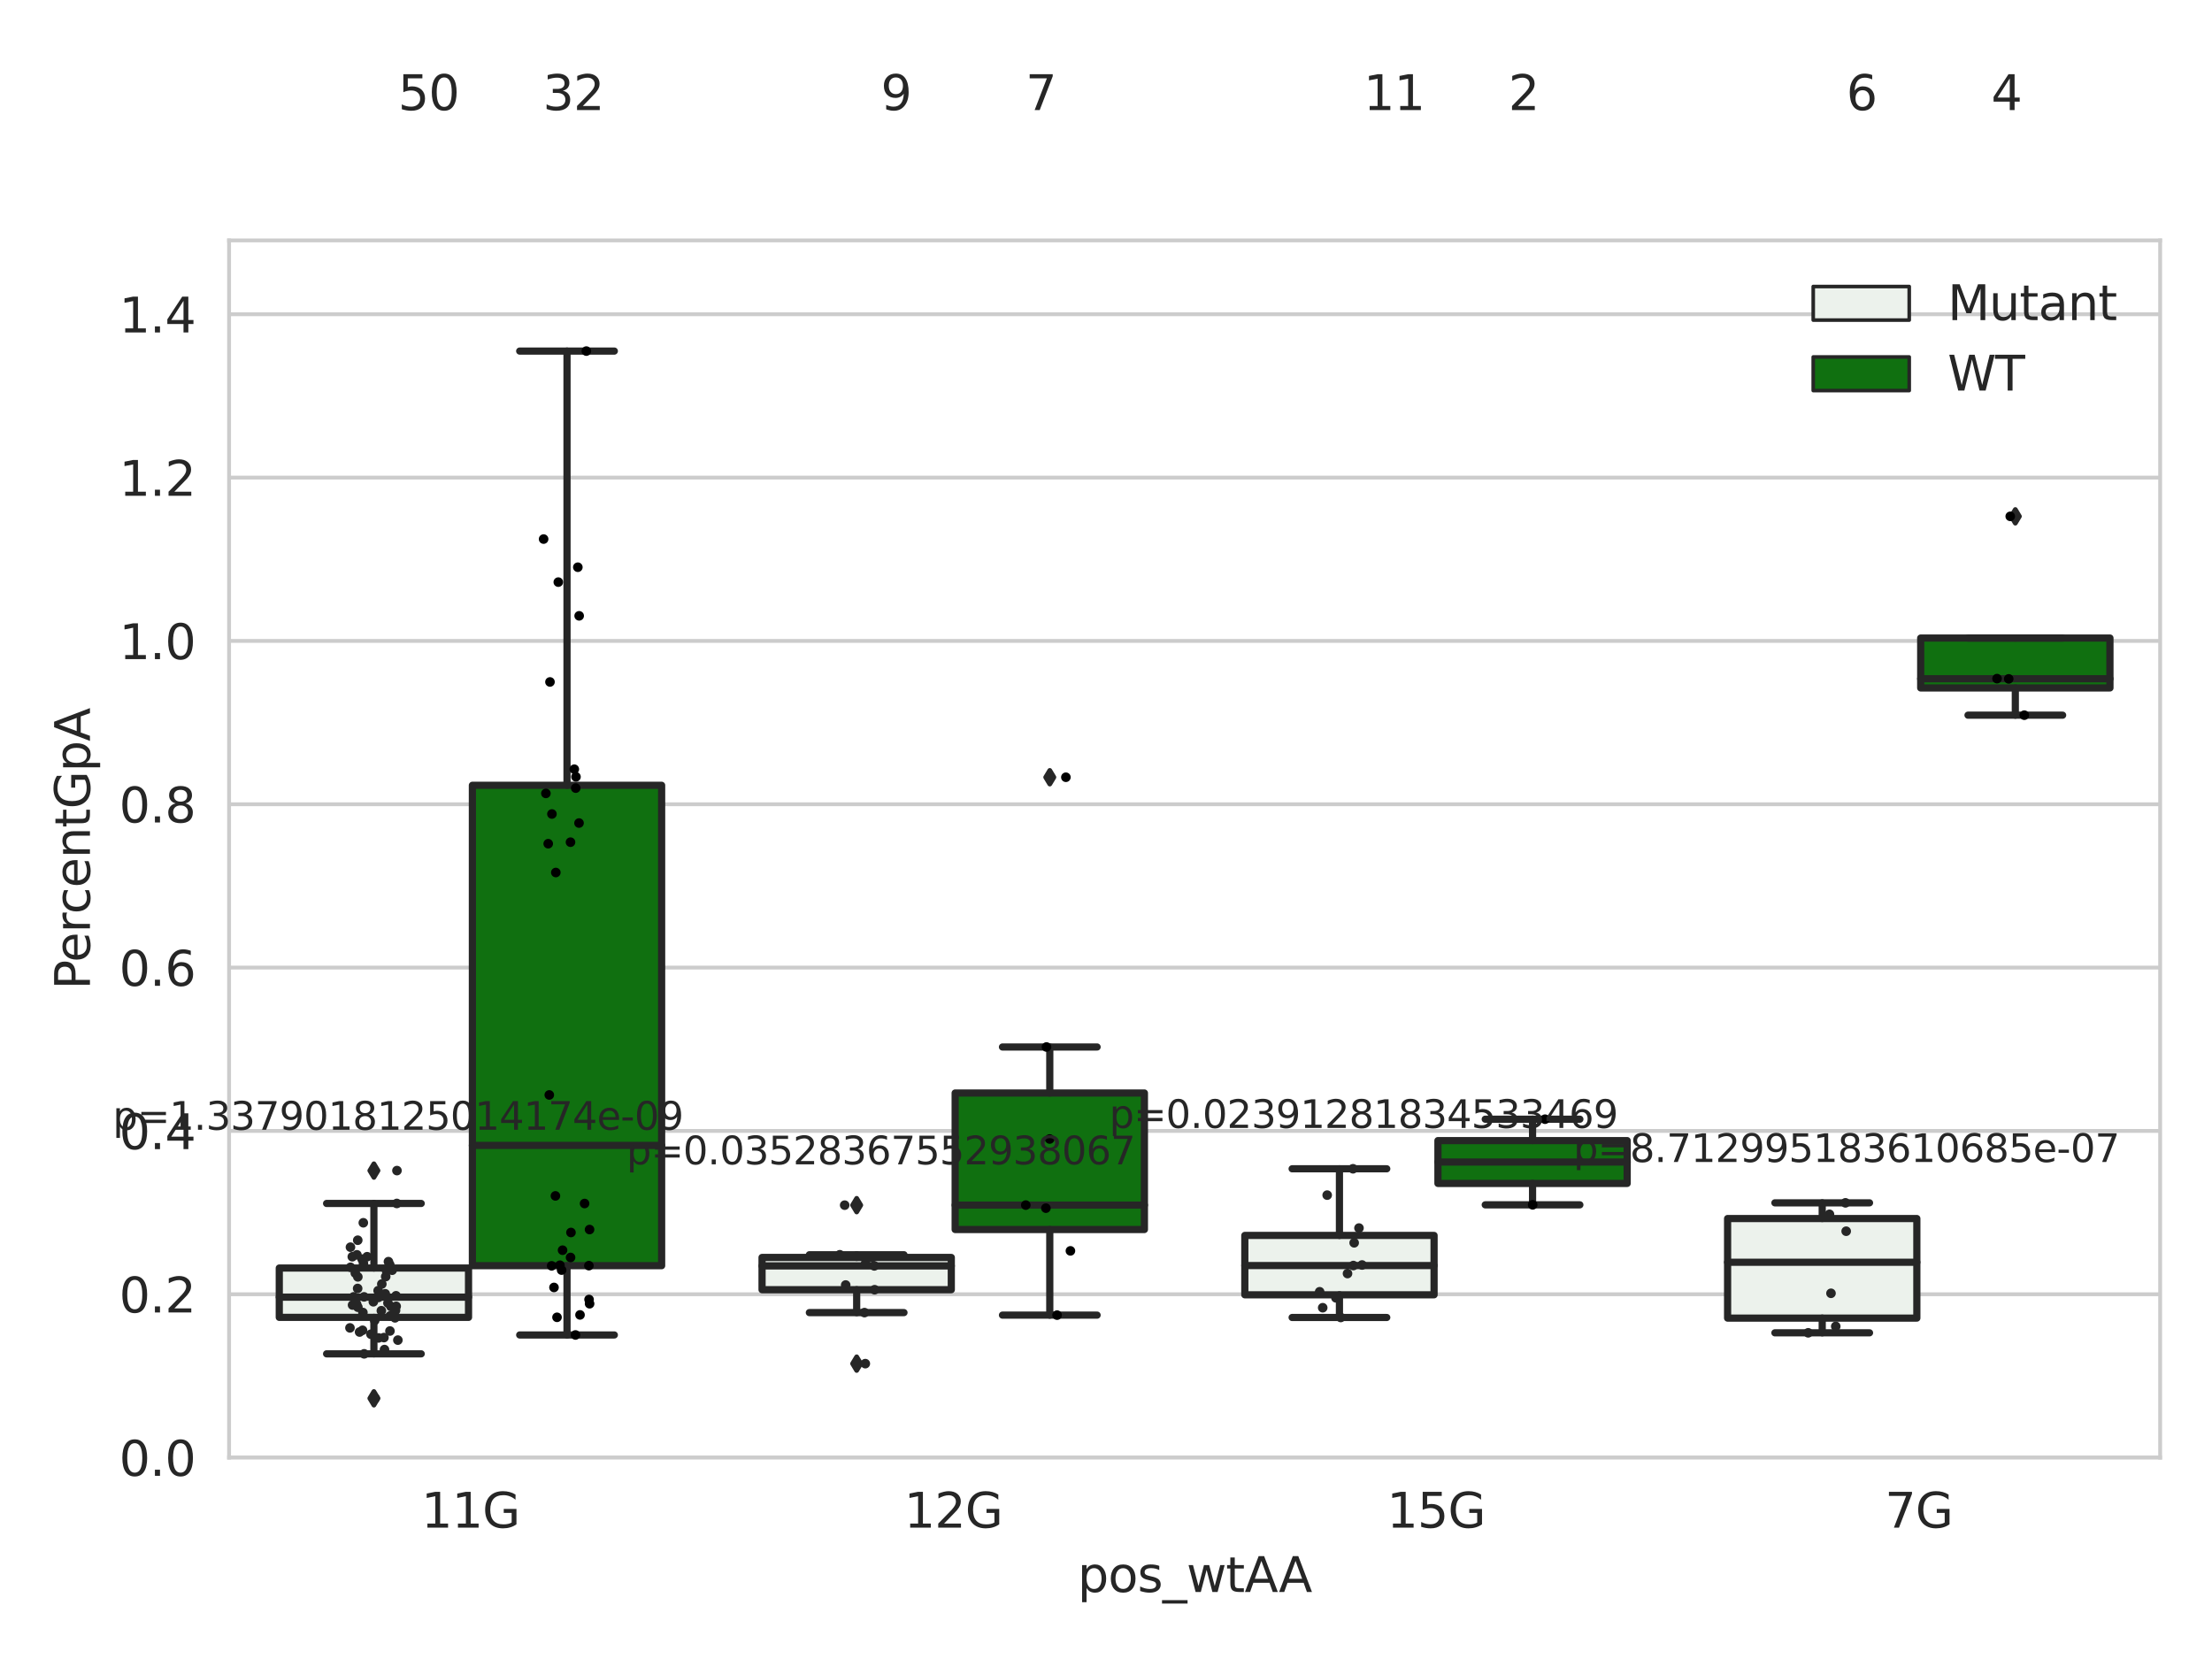 <?xml version="1.0" encoding="utf-8" standalone="no"?>
<!DOCTYPE svg PUBLIC "-//W3C//DTD SVG 1.1//EN"
  "http://www.w3.org/Graphics/SVG/1.1/DTD/svg11.dtd">
<svg xmlns:xlink="http://www.w3.org/1999/xlink" width="460.8pt" height="345.6pt" viewBox="0 0 460.8 345.6" xmlns="http://www.w3.org/2000/svg" version="1.1">
 <defs>
  <style type="text/css">*{stroke-linejoin: round; stroke-linecap: butt}</style>
 </defs>
 <g id="figure_1">
  <g id="patch_1">
   <path d="M 0 345.6 
L 460.8 345.6 
L 460.8 0 
L 0 0 
z
" style="fill: #ffffff"/>
  </g>
  <g id="axes_1">
   <g id="patch_2">
    <path d="M 47.72 303.64 
L 450 303.64 
L 450 50.085 
L 47.72 50.085 
z
" style="fill: #ffffff"/>
   </g>
   <g id="matplotlib.axis_1">
    <g id="xtick_1">
     <g id="text_1">
      <!-- 11G -->
      <g style="fill: #262626" transform="translate(87.768 318.238)scale(0.1 -0.1)">
       <defs>
        <path id="DejaVuSans-31" d="M 794 531 
L 1825 531 
L 1825 4091 
L 703 3866 
L 703 4441 
L 1819 4666 
L 2450 4666 
L 2450 531 
L 3481 531 
L 3481 0 
L 794 0 
L 794 531 
z
" transform="scale(0.016)"/>
        <path id="DejaVuSans-47" d="M 3809 666 
L 3809 1919 
L 2778 1919 
L 2778 2438 
L 4434 2438 
L 4434 434 
Q 4069 175 3628 42 
Q 3188 -91 2688 -91 
Q 1594 -91 976 548 
Q 359 1188 359 2328 
Q 359 3472 976 4111 
Q 1594 4750 2688 4750 
Q 3144 4750 3555 4637 
Q 3966 4525 4313 4306 
L 4313 3634 
Q 3963 3931 3569 4081 
Q 3175 4231 2741 4231 
Q 1884 4231 1454 3753 
Q 1025 3275 1025 2328 
Q 1025 1384 1454 906 
Q 1884 428 2741 428 
Q 3075 428 3337 486 
Q 3600 544 3809 666 
z
" transform="scale(0.016)"/>
       </defs>
       <use xlink:href="#DejaVuSans-31"/>
       <use xlink:href="#DejaVuSans-31" x="63.623"/>
       <use xlink:href="#DejaVuSans-47" x="127.246"/>
      </g>
     </g>
    </g>
    <g id="xtick_2">
     <g id="text_2">
      <!-- 12G -->
      <g style="fill: #262626" transform="translate(188.338 318.238)scale(0.1 -0.1)">
       <defs>
        <path id="DejaVuSans-32" d="M 1228 531 
L 3431 531 
L 3431 0 
L 469 0 
L 469 531 
Q 828 903 1448 1529 
Q 2069 2156 2228 2338 
Q 2531 2678 2651 2914 
Q 2772 3150 2772 3378 
Q 2772 3750 2511 3984 
Q 2250 4219 1831 4219 
Q 1534 4219 1204 4116 
Q 875 4013 500 3803 
L 500 4441 
Q 881 4594 1212 4672 
Q 1544 4750 1819 4750 
Q 2544 4750 2975 4387 
Q 3406 4025 3406 3419 
Q 3406 3131 3298 2873 
Q 3191 2616 2906 2266 
Q 2828 2175 2409 1742 
Q 1991 1309 1228 531 
z
" transform="scale(0.016)"/>
       </defs>
       <use xlink:href="#DejaVuSans-31"/>
       <use xlink:href="#DejaVuSans-32" x="63.623"/>
       <use xlink:href="#DejaVuSans-47" x="127.246"/>
      </g>
     </g>
    </g>
    <g id="xtick_3">
     <g id="text_3">
      <!-- 15G -->
      <g style="fill: #262626" transform="translate(288.908 318.238)scale(0.1 -0.1)">
       <defs>
        <path id="DejaVuSans-35" d="M 691 4666 
L 3169 4666 
L 3169 4134 
L 1269 4134 
L 1269 2991 
Q 1406 3038 1543 3061 
Q 1681 3084 1819 3084 
Q 2600 3084 3056 2656 
Q 3513 2228 3513 1497 
Q 3513 744 3044 326 
Q 2575 -91 1722 -91 
Q 1428 -91 1123 -41 
Q 819 9 494 109 
L 494 744 
Q 775 591 1075 516 
Q 1375 441 1709 441 
Q 2250 441 2565 725 
Q 2881 1009 2881 1497 
Q 2881 1984 2565 2268 
Q 2250 2553 1709 2553 
Q 1456 2553 1204 2497 
Q 953 2441 691 2322 
L 691 4666 
z
" transform="scale(0.016)"/>
       </defs>
       <use xlink:href="#DejaVuSans-31"/>
       <use xlink:href="#DejaVuSans-35" x="63.623"/>
       <use xlink:href="#DejaVuSans-47" x="127.246"/>
      </g>
     </g>
    </g>
    <g id="xtick_4">
     <g id="text_4">
      <!-- 7G -->
      <g style="fill: #262626" transform="translate(392.66 318.238)scale(0.1 -0.1)">
       <defs>
        <path id="DejaVuSans-37" d="M 525 4666 
L 3525 4666 
L 3525 4397 
L 1831 0 
L 1172 0 
L 2766 4134 
L 525 4134 
L 525 4666 
z
" transform="scale(0.016)"/>
       </defs>
       <use xlink:href="#DejaVuSans-37"/>
       <use xlink:href="#DejaVuSans-47" x="63.623"/>
      </g>
     </g>
    </g>
    <g id="text_5">
     <!-- pos_wtAA -->
     <g style="fill: #262626" transform="translate(224.494 331.638)scale(0.1 -0.1)">
      <defs>
       <path id="DejaVuSans-70" d="M 1159 525 
L 1159 -1331 
L 581 -1331 
L 581 3500 
L 1159 3500 
L 1159 2969 
Q 1341 3281 1617 3432 
Q 1894 3584 2278 3584 
Q 2916 3584 3314 3078 
Q 3713 2572 3713 1747 
Q 3713 922 3314 415 
Q 2916 -91 2278 -91 
Q 1894 -91 1617 61 
Q 1341 213 1159 525 
z
M 3116 1747 
Q 3116 2381 2855 2742 
Q 2594 3103 2138 3103 
Q 1681 3103 1420 2742 
Q 1159 2381 1159 1747 
Q 1159 1113 1420 752 
Q 1681 391 2138 391 
Q 2594 391 2855 752 
Q 3116 1113 3116 1747 
z
" transform="scale(0.016)"/>
       <path id="DejaVuSans-6f" d="M 1959 3097 
Q 1497 3097 1228 2736 
Q 959 2375 959 1747 
Q 959 1119 1226 758 
Q 1494 397 1959 397 
Q 2419 397 2687 759 
Q 2956 1122 2956 1747 
Q 2956 2369 2687 2733 
Q 2419 3097 1959 3097 
z
M 1959 3584 
Q 2709 3584 3137 3096 
Q 3566 2609 3566 1747 
Q 3566 888 3137 398 
Q 2709 -91 1959 -91 
Q 1206 -91 779 398 
Q 353 888 353 1747 
Q 353 2609 779 3096 
Q 1206 3584 1959 3584 
z
" transform="scale(0.016)"/>
       <path id="DejaVuSans-73" d="M 2834 3397 
L 2834 2853 
Q 2591 2978 2328 3040 
Q 2066 3103 1784 3103 
Q 1356 3103 1142 2972 
Q 928 2841 928 2578 
Q 928 2378 1081 2264 
Q 1234 2150 1697 2047 
L 1894 2003 
Q 2506 1872 2764 1633 
Q 3022 1394 3022 966 
Q 3022 478 2636 193 
Q 2250 -91 1575 -91 
Q 1294 -91 989 -36 
Q 684 19 347 128 
L 347 722 
Q 666 556 975 473 
Q 1284 391 1588 391 
Q 1994 391 2212 530 
Q 2431 669 2431 922 
Q 2431 1156 2273 1281 
Q 2116 1406 1581 1522 
L 1381 1569 
Q 847 1681 609 1914 
Q 372 2147 372 2553 
Q 372 3047 722 3315 
Q 1072 3584 1716 3584 
Q 2034 3584 2315 3537 
Q 2597 3491 2834 3397 
z
" transform="scale(0.016)"/>
       <path id="DejaVuSans-5f" d="M 3263 -1063 
L 3263 -1509 
L -63 -1509 
L -63 -1063 
L 3263 -1063 
z
" transform="scale(0.016)"/>
       <path id="DejaVuSans-77" d="M 269 3500 
L 844 3500 
L 1563 769 
L 2278 3500 
L 2956 3500 
L 3675 769 
L 4391 3500 
L 4966 3500 
L 4050 0 
L 3372 0 
L 2619 2869 
L 1863 0 
L 1184 0 
L 269 3500 
z
" transform="scale(0.016)"/>
       <path id="DejaVuSans-74" d="M 1172 4494 
L 1172 3500 
L 2356 3500 
L 2356 3053 
L 1172 3053 
L 1172 1153 
Q 1172 725 1289 603 
Q 1406 481 1766 481 
L 2356 481 
L 2356 0 
L 1766 0 
Q 1100 0 847 248 
Q 594 497 594 1153 
L 594 3053 
L 172 3053 
L 172 3500 
L 594 3500 
L 594 4494 
L 1172 4494 
z
" transform="scale(0.016)"/>
       <path id="DejaVuSans-41" d="M 2188 4044 
L 1331 1722 
L 3047 1722 
L 2188 4044 
z
M 1831 4666 
L 2547 4666 
L 4325 0 
L 3669 0 
L 3244 1197 
L 1141 1197 
L 716 0 
L 50 0 
L 1831 4666 
z
" transform="scale(0.016)"/>
      </defs>
      <use xlink:href="#DejaVuSans-70"/>
      <use xlink:href="#DejaVuSans-6f" x="63.477"/>
      <use xlink:href="#DejaVuSans-73" x="124.658"/>
      <use xlink:href="#DejaVuSans-5f" x="176.758"/>
      <use xlink:href="#DejaVuSans-77" x="226.758"/>
      <use xlink:href="#DejaVuSans-74" x="308.545"/>
      <use xlink:href="#DejaVuSans-41" x="347.754"/>
      <use xlink:href="#DejaVuSans-41" x="418.912"/>
     </g>
    </g>
   </g>
   <g id="matplotlib.axis_2">
    <g id="ytick_1">
     <g id="line2d_1">
      <path d="M 47.72 303.64 
L 450 303.64 
" clip-path="url(#p8097e9505f)" style="fill: none; stroke: #cccccc; stroke-width: 0.8; stroke-linecap: round"/>
     </g>
     <g id="text_6">
      <!-- 0.0 -->
      <g style="fill: #262626" transform="translate(24.817 307.439)scale(0.1 -0.1)">
       <defs>
        <path id="DejaVuSans-30" d="M 2034 4250 
Q 1547 4250 1301 3770 
Q 1056 3291 1056 2328 
Q 1056 1369 1301 889 
Q 1547 409 2034 409 
Q 2525 409 2770 889 
Q 3016 1369 3016 2328 
Q 3016 3291 2770 3770 
Q 2525 4250 2034 4250 
z
M 2034 4750 
Q 2819 4750 3233 4129 
Q 3647 3509 3647 2328 
Q 3647 1150 3233 529 
Q 2819 -91 2034 -91 
Q 1250 -91 836 529 
Q 422 1150 422 2328 
Q 422 3509 836 4129 
Q 1250 4750 2034 4750 
z
" transform="scale(0.016)"/>
        <path id="DejaVuSans-2e" d="M 684 794 
L 1344 794 
L 1344 0 
L 684 0 
L 684 794 
z
" transform="scale(0.016)"/>
       </defs>
       <use xlink:href="#DejaVuSans-30"/>
       <use xlink:href="#DejaVuSans-2e" x="63.623"/>
       <use xlink:href="#DejaVuSans-30" x="95.41"/>
      </g>
     </g>
    </g>
    <g id="ytick_2">
     <g id="line2d_2">
      <path d="M 47.72 269.614 
L 450 269.614 
" clip-path="url(#p8097e9505f)" style="fill: none; stroke: #cccccc; stroke-width: 0.8; stroke-linecap: round"/>
     </g>
     <g id="text_7">
      <!-- 0.2 -->
      <g style="fill: #262626" transform="translate(24.817 273.413)scale(0.1 -0.1)">
       <use xlink:href="#DejaVuSans-30"/>
       <use xlink:href="#DejaVuSans-2e" x="63.623"/>
       <use xlink:href="#DejaVuSans-32" x="95.41"/>
      </g>
     </g>
    </g>
    <g id="ytick_3">
     <g id="line2d_3">
      <path d="M 47.72 235.589 
L 450 235.589 
" clip-path="url(#p8097e9505f)" style="fill: none; stroke: #cccccc; stroke-width: 0.8; stroke-linecap: round"/>
     </g>
     <g id="text_8">
      <!-- 0.4 -->
      <g style="fill: #262626" transform="translate(24.817 239.388)scale(0.1 -0.1)">
       <defs>
        <path id="DejaVuSans-34" d="M 2419 4116 
L 825 1625 
L 2419 1625 
L 2419 4116 
z
M 2253 4666 
L 3047 4666 
L 3047 1625 
L 3713 1625 
L 3713 1100 
L 3047 1100 
L 3047 0 
L 2419 0 
L 2419 1100 
L 313 1100 
L 313 1709 
L 2253 4666 
z
" transform="scale(0.016)"/>
       </defs>
       <use xlink:href="#DejaVuSans-30"/>
       <use xlink:href="#DejaVuSans-2e" x="63.623"/>
       <use xlink:href="#DejaVuSans-34" x="95.41"/>
      </g>
     </g>
    </g>
    <g id="ytick_4">
     <g id="line2d_4">
      <path d="M 47.72 201.563 
L 450 201.563 
" clip-path="url(#p8097e9505f)" style="fill: none; stroke: #cccccc; stroke-width: 0.8; stroke-linecap: round"/>
     </g>
     <g id="text_9">
      <!-- 0.6 -->
      <g style="fill: #262626" transform="translate(24.817 205.362)scale(0.1 -0.1)">
       <defs>
        <path id="DejaVuSans-36" d="M 2113 2584 
Q 1688 2584 1439 2293 
Q 1191 2003 1191 1497 
Q 1191 994 1439 701 
Q 1688 409 2113 409 
Q 2538 409 2786 701 
Q 3034 994 3034 1497 
Q 3034 2003 2786 2293 
Q 2538 2584 2113 2584 
z
M 3366 4563 
L 3366 3988 
Q 3128 4100 2886 4159 
Q 2644 4219 2406 4219 
Q 1781 4219 1451 3797 
Q 1122 3375 1075 2522 
Q 1259 2794 1537 2939 
Q 1816 3084 2150 3084 
Q 2853 3084 3261 2657 
Q 3669 2231 3669 1497 
Q 3669 778 3244 343 
Q 2819 -91 2113 -91 
Q 1303 -91 875 529 
Q 447 1150 447 2328 
Q 447 3434 972 4092 
Q 1497 4750 2381 4750 
Q 2619 4750 2861 4703 
Q 3103 4656 3366 4563 
z
" transform="scale(0.016)"/>
       </defs>
       <use xlink:href="#DejaVuSans-30"/>
       <use xlink:href="#DejaVuSans-2e" x="63.623"/>
       <use xlink:href="#DejaVuSans-36" x="95.41"/>
      </g>
     </g>
    </g>
    <g id="ytick_5">
     <g id="line2d_5">
      <path d="M 47.72 167.537 
L 450 167.537 
" clip-path="url(#p8097e9505f)" style="fill: none; stroke: #cccccc; stroke-width: 0.8; stroke-linecap: round"/>
     </g>
     <g id="text_10">
      <!-- 0.8 -->
      <g style="fill: #262626" transform="translate(24.817 171.336)scale(0.1 -0.1)">
       <defs>
        <path id="DejaVuSans-38" d="M 2034 2216 
Q 1584 2216 1326 1975 
Q 1069 1734 1069 1313 
Q 1069 891 1326 650 
Q 1584 409 2034 409 
Q 2484 409 2743 651 
Q 3003 894 3003 1313 
Q 3003 1734 2745 1975 
Q 2488 2216 2034 2216 
z
M 1403 2484 
Q 997 2584 770 2862 
Q 544 3141 544 3541 
Q 544 4100 942 4425 
Q 1341 4750 2034 4750 
Q 2731 4750 3128 4425 
Q 3525 4100 3525 3541 
Q 3525 3141 3298 2862 
Q 3072 2584 2669 2484 
Q 3125 2378 3379 2068 
Q 3634 1759 3634 1313 
Q 3634 634 3220 271 
Q 2806 -91 2034 -91 
Q 1263 -91 848 271 
Q 434 634 434 1313 
Q 434 1759 690 2068 
Q 947 2378 1403 2484 
z
M 1172 3481 
Q 1172 3119 1398 2916 
Q 1625 2713 2034 2713 
Q 2441 2713 2670 2916 
Q 2900 3119 2900 3481 
Q 2900 3844 2670 4047 
Q 2441 4250 2034 4250 
Q 1625 4250 1398 4047 
Q 1172 3844 1172 3481 
z
" transform="scale(0.016)"/>
       </defs>
       <use xlink:href="#DejaVuSans-30"/>
       <use xlink:href="#DejaVuSans-2e" x="63.623"/>
       <use xlink:href="#DejaVuSans-38" x="95.41"/>
      </g>
     </g>
    </g>
    <g id="ytick_6">
     <g id="line2d_6">
      <path d="M 47.72 133.511 
L 450 133.511 
" clip-path="url(#p8097e9505f)" style="fill: none; stroke: #cccccc; stroke-width: 0.8; stroke-linecap: round"/>
     </g>
     <g id="text_11">
      <!-- 1.0 -->
      <g style="fill: #262626" transform="translate(24.817 137.311)scale(0.1 -0.1)">
       <use xlink:href="#DejaVuSans-31"/>
       <use xlink:href="#DejaVuSans-2e" x="63.623"/>
       <use xlink:href="#DejaVuSans-30" x="95.41"/>
      </g>
     </g>
    </g>
    <g id="ytick_7">
     <g id="line2d_7">
      <path d="M 47.72 99.486 
L 450 99.486 
" clip-path="url(#p8097e9505f)" style="fill: none; stroke: #cccccc; stroke-width: 0.8; stroke-linecap: round"/>
     </g>
     <g id="text_12">
      <!-- 1.2 -->
      <g style="fill: #262626" transform="translate(24.817 103.285)scale(0.1 -0.1)">
       <use xlink:href="#DejaVuSans-31"/>
       <use xlink:href="#DejaVuSans-2e" x="63.623"/>
       <use xlink:href="#DejaVuSans-32" x="95.41"/>
      </g>
     </g>
    </g>
    <g id="ytick_8">
     <g id="line2d_8">
      <path d="M 47.72 65.46 
L 450 65.46 
" clip-path="url(#p8097e9505f)" style="fill: none; stroke: #cccccc; stroke-width: 0.8; stroke-linecap: round"/>
     </g>
     <g id="text_13">
      <!-- 1.4 -->
      <g style="fill: #262626" transform="translate(24.817 69.259)scale(0.1 -0.1)">
       <use xlink:href="#DejaVuSans-31"/>
       <use xlink:href="#DejaVuSans-2e" x="63.623"/>
       <use xlink:href="#DejaVuSans-34" x="95.41"/>
      </g>
     </g>
    </g>
    <g id="text_14">
     <!-- PercentGpA -->
     <g style="fill: #262626" transform="translate(18.737 206.139)rotate(-90)scale(0.1 -0.1)">
      <defs>
       <path id="DejaVuSans-50" d="M 1259 4147 
L 1259 2394 
L 2053 2394 
Q 2494 2394 2734 2622 
Q 2975 2850 2975 3272 
Q 2975 3691 2734 3919 
Q 2494 4147 2053 4147 
L 1259 4147 
z
M 628 4666 
L 2053 4666 
Q 2838 4666 3239 4311 
Q 3641 3956 3641 3272 
Q 3641 2581 3239 2228 
Q 2838 1875 2053 1875 
L 1259 1875 
L 1259 0 
L 628 0 
L 628 4666 
z
" transform="scale(0.016)"/>
       <path id="DejaVuSans-65" d="M 3597 1894 
L 3597 1613 
L 953 1613 
Q 991 1019 1311 708 
Q 1631 397 2203 397 
Q 2534 397 2845 478 
Q 3156 559 3463 722 
L 3463 178 
Q 3153 47 2828 -22 
Q 2503 -91 2169 -91 
Q 1331 -91 842 396 
Q 353 884 353 1716 
Q 353 2575 817 3079 
Q 1281 3584 2069 3584 
Q 2775 3584 3186 3129 
Q 3597 2675 3597 1894 
z
M 3022 2063 
Q 3016 2534 2758 2815 
Q 2500 3097 2075 3097 
Q 1594 3097 1305 2825 
Q 1016 2553 972 2059 
L 3022 2063 
z
" transform="scale(0.016)"/>
       <path id="DejaVuSans-72" d="M 2631 2963 
Q 2534 3019 2420 3045 
Q 2306 3072 2169 3072 
Q 1681 3072 1420 2755 
Q 1159 2438 1159 1844 
L 1159 0 
L 581 0 
L 581 3500 
L 1159 3500 
L 1159 2956 
Q 1341 3275 1631 3429 
Q 1922 3584 2338 3584 
Q 2397 3584 2469 3576 
Q 2541 3569 2628 3553 
L 2631 2963 
z
" transform="scale(0.016)"/>
       <path id="DejaVuSans-63" d="M 3122 3366 
L 3122 2828 
Q 2878 2963 2633 3030 
Q 2388 3097 2138 3097 
Q 1578 3097 1268 2742 
Q 959 2388 959 1747 
Q 959 1106 1268 751 
Q 1578 397 2138 397 
Q 2388 397 2633 464 
Q 2878 531 3122 666 
L 3122 134 
Q 2881 22 2623 -34 
Q 2366 -91 2075 -91 
Q 1284 -91 818 406 
Q 353 903 353 1747 
Q 353 2603 823 3093 
Q 1294 3584 2113 3584 
Q 2378 3584 2631 3529 
Q 2884 3475 3122 3366 
z
" transform="scale(0.016)"/>
       <path id="DejaVuSans-6e" d="M 3513 2113 
L 3513 0 
L 2938 0 
L 2938 2094 
Q 2938 2591 2744 2837 
Q 2550 3084 2163 3084 
Q 1697 3084 1428 2787 
Q 1159 2491 1159 1978 
L 1159 0 
L 581 0 
L 581 3500 
L 1159 3500 
L 1159 2956 
Q 1366 3272 1645 3428 
Q 1925 3584 2291 3584 
Q 2894 3584 3203 3211 
Q 3513 2838 3513 2113 
z
" transform="scale(0.016)"/>
      </defs>
      <use xlink:href="#DejaVuSans-50"/>
      <use xlink:href="#DejaVuSans-65" x="56.678"/>
      <use xlink:href="#DejaVuSans-72" x="118.201"/>
      <use xlink:href="#DejaVuSans-63" x="157.064"/>
      <use xlink:href="#DejaVuSans-65" x="212.045"/>
      <use xlink:href="#DejaVuSans-6e" x="273.568"/>
      <use xlink:href="#DejaVuSans-74" x="336.947"/>
      <use xlink:href="#DejaVuSans-47" x="376.156"/>
      <use xlink:href="#DejaVuSans-70" x="453.646"/>
      <use xlink:href="#DejaVuSans-41" x="517.123"/>
     </g>
    </g>
   </g>
   <g id="patch_3">
    <path d="M 58.179 274.433 
L 97.603 274.433 
L 97.603 264.154 
L 58.179 264.154 
L 58.179 274.433 
z
" clip-path="url(#p8097e9505f)" style="fill: #ecf2ec; stroke: #262626; stroke-width: 1.5; stroke-linejoin: miter"/>
   </g>
   <g id="patch_4">
    <path d="M 98.407 263.667 
L 137.831 263.667 
L 137.831 163.591 
L 98.407 163.591 
L 98.407 263.667 
z
" clip-path="url(#p8097e9505f)" style="fill: #107010; stroke: #262626; stroke-width: 1.5; stroke-linejoin: miter"/>
   </g>
   <g id="patch_5">
    <path d="M 158.749 268.671 
L 198.173 268.671 
L 198.173 261.95 
L 158.749 261.95 
L 158.749 268.671 
z
" clip-path="url(#p8097e9505f)" style="fill: #ecf2ec; stroke: #262626; stroke-width: 1.5; stroke-linejoin: miter"/>
   </g>
   <g id="patch_6">
    <path d="M 198.977 256.129 
L 238.401 256.129 
L 238.401 227.692 
L 198.977 227.692 
L 198.977 256.129 
z
" clip-path="url(#p8097e9505f)" style="fill: #107010; stroke: #262626; stroke-width: 1.5; stroke-linejoin: miter"/>
   </g>
   <g id="patch_7">
    <path d="M 259.319 269.729 
L 298.743 269.729 
L 298.743 257.363 
L 259.319 257.363 
L 259.319 269.729 
z
" clip-path="url(#p8097e9505f)" style="fill: #ecf2ec; stroke: #262626; stroke-width: 1.5; stroke-linejoin: miter"/>
   </g>
   <g id="patch_8">
    <path d="M 299.547 246.529 
L 338.971 246.529 
L 338.971 237.608 
L 299.547 237.608 
L 299.547 246.529 
z
" clip-path="url(#p8097e9505f)" style="fill: #107010; stroke: #262626; stroke-width: 1.5; stroke-linejoin: miter"/>
   </g>
   <g id="patch_9">
    <path d="M 359.889 274.584 
L 399.313 274.584 
L 399.313 253.842 
L 359.889 253.842 
L 359.889 274.584 
z
" clip-path="url(#p8097e9505f)" style="fill: #ecf2ec; stroke: #262626; stroke-width: 1.5; stroke-linejoin: miter"/>
   </g>
   <g id="patch_10">
    <path d="M 400.117 143.312 
L 439.541 143.312 
L 439.541 132.918 
L 400.117 132.918 
L 400.117 143.312 
z
" clip-path="url(#p8097e9505f)" style="fill: #107010; stroke: #262626; stroke-width: 1.5; stroke-linejoin: miter"/>
   </g>
   <g id="patch_11">
    <path d="M 98.005 303.64 
L 98.005 303.64 
L 98.005 303.64 
L 98.005 303.64 
z
" clip-path="url(#p8097e9505f)" style="fill: #ecf2ec; stroke: #262626; stroke-width: 0.75; stroke-linejoin: miter"/>
   </g>
   <g id="patch_12">
    <path d="M 98.005 303.64 
L 98.005 303.64 
L 98.005 303.64 
L 98.005 303.64 
z
" clip-path="url(#p8097e9505f)" style="fill: #107010; stroke: #262626; stroke-width: 0.75; stroke-linejoin: miter"/>
   </g>
   <g id="PathCollection_1"/>
   <g id="PathCollection_2"/>
   <g id="line2d_9">
    <path d="M 77.891 274.433 
L 77.891 282.029 
" clip-path="url(#p8097e9505f)" style="fill: none; stroke: #262626; stroke-width: 1.5; stroke-linecap: round"/>
   </g>
   <g id="line2d_10">
    <path d="M 77.891 264.154 
L 77.891 250.701 
" clip-path="url(#p8097e9505f)" style="fill: none; stroke: #262626; stroke-width: 1.5; stroke-linecap: round"/>
   </g>
   <g id="line2d_11">
    <path d="M 68.035 282.029 
L 87.747 282.029 
" clip-path="url(#p8097e9505f)" style="fill: none; stroke: #262626; stroke-width: 1.5; stroke-linecap: round"/>
   </g>
   <g id="line2d_12">
    <path d="M 68.035 250.701 
L 87.747 250.701 
" clip-path="url(#p8097e9505f)" style="fill: none; stroke: #262626; stroke-width: 1.5; stroke-linecap: round"/>
   </g>
   <g id="line2d_13">
    <defs>
     <path id="m556daf9a86" d="M -0 1.414 
L 0.849 0 
L 0 -1.414 
L -0.849 -0 
z
" style="stroke: #262626; stroke-linejoin: miter"/>
    </defs>
    <g clip-path="url(#p8097e9505f)">
     <use xlink:href="#m556daf9a86" x="77.891" y="291.295" style="fill: #262626; stroke: #262626; stroke-linejoin: miter"/>
     <use xlink:href="#m556daf9a86" x="77.891" y="243.856" style="fill: #262626; stroke: #262626; stroke-linejoin: miter"/>
    </g>
   </g>
   <g id="line2d_14">
    <path d="M 118.119 263.667 
L 118.119 278.098 
" clip-path="url(#p8097e9505f)" style="fill: none; stroke: #262626; stroke-width: 1.5; stroke-linecap: round"/>
   </g>
   <g id="line2d_15">
    <path d="M 118.119 163.591 
L 118.119 73.136 
" clip-path="url(#p8097e9505f)" style="fill: none; stroke: #262626; stroke-width: 1.5; stroke-linecap: round"/>
   </g>
   <g id="line2d_16">
    <path d="M 108.263 278.098 
L 127.975 278.098 
" clip-path="url(#p8097e9505f)" style="fill: none; stroke: #262626; stroke-width: 1.5; stroke-linecap: round"/>
   </g>
   <g id="line2d_17">
    <path d="M 108.263 73.136 
L 127.975 73.136 
" clip-path="url(#p8097e9505f)" style="fill: none; stroke: #262626; stroke-width: 1.5; stroke-linecap: round"/>
   </g>
   <g id="line2d_18"/>
   <g id="line2d_19">
    <path d="M 178.461 268.671 
L 178.461 273.439 
" clip-path="url(#p8097e9505f)" style="fill: none; stroke: #262626; stroke-width: 1.5; stroke-linecap: round"/>
   </g>
   <g id="line2d_20">
    <path d="M 178.461 261.95 
L 178.461 261.387 
" clip-path="url(#p8097e9505f)" style="fill: none; stroke: #262626; stroke-width: 1.5; stroke-linecap: round"/>
   </g>
   <g id="line2d_21">
    <path d="M 168.605 273.439 
L 188.317 273.439 
" clip-path="url(#p8097e9505f)" style="fill: none; stroke: #262626; stroke-width: 1.5; stroke-linecap: round"/>
   </g>
   <g id="line2d_22">
    <path d="M 168.605 261.387 
L 188.317 261.387 
" clip-path="url(#p8097e9505f)" style="fill: none; stroke: #262626; stroke-width: 1.5; stroke-linecap: round"/>
   </g>
   <g id="line2d_23">
    <g clip-path="url(#p8097e9505f)">
     <use xlink:href="#m556daf9a86" x="178.461" y="284.071" style="fill: #262626; stroke: #262626; stroke-linejoin: miter"/>
     <use xlink:href="#m556daf9a86" x="178.461" y="251.056" style="fill: #262626; stroke: #262626; stroke-linejoin: miter"/>
    </g>
   </g>
   <g id="line2d_24">
    <path d="M 218.689 256.129 
L 218.689 273.964 
" clip-path="url(#p8097e9505f)" style="fill: none; stroke: #262626; stroke-width: 1.5; stroke-linecap: round"/>
   </g>
   <g id="line2d_25">
    <path d="M 218.689 227.692 
L 218.689 218.109 
" clip-path="url(#p8097e9505f)" style="fill: none; stroke: #262626; stroke-width: 1.5; stroke-linecap: round"/>
   </g>
   <g id="line2d_26">
    <path d="M 208.833 273.964 
L 228.545 273.964 
" clip-path="url(#p8097e9505f)" style="fill: none; stroke: #262626; stroke-width: 1.5; stroke-linecap: round"/>
   </g>
   <g id="line2d_27">
    <path d="M 208.833 218.109 
L 228.545 218.109 
" clip-path="url(#p8097e9505f)" style="fill: none; stroke: #262626; stroke-width: 1.5; stroke-linecap: round"/>
   </g>
   <g id="line2d_28">
    <g clip-path="url(#p8097e9505f)">
     <use xlink:href="#m556daf9a86" x="218.689" y="161.914" style="fill: #262626; stroke: #262626; stroke-linejoin: miter"/>
    </g>
   </g>
   <g id="line2d_29">
    <path d="M 279.031 269.729 
L 279.031 274.455 
" clip-path="url(#p8097e9505f)" style="fill: none; stroke: #262626; stroke-width: 1.5; stroke-linecap: round"/>
   </g>
   <g id="line2d_30">
    <path d="M 279.031 257.363 
L 279.031 243.479 
" clip-path="url(#p8097e9505f)" style="fill: none; stroke: #262626; stroke-width: 1.5; stroke-linecap: round"/>
   </g>
   <g id="line2d_31">
    <path d="M 269.175 274.455 
L 288.887 274.455 
" clip-path="url(#p8097e9505f)" style="fill: none; stroke: #262626; stroke-width: 1.5; stroke-linecap: round"/>
   </g>
   <g id="line2d_32">
    <path d="M 269.175 243.479 
L 288.887 243.479 
" clip-path="url(#p8097e9505f)" style="fill: none; stroke: #262626; stroke-width: 1.5; stroke-linecap: round"/>
   </g>
   <g id="line2d_33"/>
   <g id="line2d_34">
    <path d="M 319.259 246.529 
L 319.259 250.989 
" clip-path="url(#p8097e9505f)" style="fill: none; stroke: #262626; stroke-width: 1.5; stroke-linecap: round"/>
   </g>
   <g id="line2d_35">
    <path d="M 319.259 237.608 
L 319.259 233.148 
" clip-path="url(#p8097e9505f)" style="fill: none; stroke: #262626; stroke-width: 1.5; stroke-linecap: round"/>
   </g>
   <g id="line2d_36">
    <path d="M 309.403 250.989 
L 329.115 250.989 
" clip-path="url(#p8097e9505f)" style="fill: none; stroke: #262626; stroke-width: 1.5; stroke-linecap: round"/>
   </g>
   <g id="line2d_37">
    <path d="M 309.403 233.148 
L 329.115 233.148 
" clip-path="url(#p8097e9505f)" style="fill: none; stroke: #262626; stroke-width: 1.5; stroke-linecap: round"/>
   </g>
   <g id="line2d_38"/>
   <g id="line2d_39">
    <path d="M 379.601 274.584 
L 379.601 277.65 
" clip-path="url(#p8097e9505f)" style="fill: none; stroke: #262626; stroke-width: 1.5; stroke-linecap: round"/>
   </g>
   <g id="line2d_40">
    <path d="M 379.601 253.842 
L 379.601 250.572 
" clip-path="url(#p8097e9505f)" style="fill: none; stroke: #262626; stroke-width: 1.5; stroke-linecap: round"/>
   </g>
   <g id="line2d_41">
    <path d="M 369.745 277.65 
L 389.457 277.65 
" clip-path="url(#p8097e9505f)" style="fill: none; stroke: #262626; stroke-width: 1.5; stroke-linecap: round"/>
   </g>
   <g id="line2d_42">
    <path d="M 369.745 250.572 
L 389.457 250.572 
" clip-path="url(#p8097e9505f)" style="fill: none; stroke: #262626; stroke-width: 1.5; stroke-linecap: round"/>
   </g>
   <g id="line2d_43"/>
   <g id="line2d_44">
    <path d="M 419.829 143.312 
L 419.829 148.983 
" clip-path="url(#p8097e9505f)" style="fill: none; stroke: #262626; stroke-width: 1.5; stroke-linecap: round"/>
   </g>
   <g id="line2d_45">
    <path d="M 419.829 132.918 
L 419.829 132.918 
" clip-path="url(#p8097e9505f)" style="fill: none; stroke: #262626; stroke-width: 1.5; stroke-linecap: round"/>
   </g>
   <g id="line2d_46">
    <path d="M 409.973 148.983 
L 429.685 148.983 
" clip-path="url(#p8097e9505f)" style="fill: none; stroke: #262626; stroke-width: 1.5; stroke-linecap: round"/>
   </g>
   <g id="line2d_47">
    <path d="M 409.973 132.918 
L 429.685 132.918 
" clip-path="url(#p8097e9505f)" style="fill: none; stroke: #262626; stroke-width: 1.5; stroke-linecap: round"/>
   </g>
   <g id="line2d_48">
    <g clip-path="url(#p8097e9505f)">
     <use xlink:href="#m556daf9a86" x="419.829" y="107.563" style="fill: #262626; stroke: #262626; stroke-linejoin: miter"/>
    </g>
   </g>
   <g id="line2d_49">
    <path d="M 58.179 270.219 
L 97.603 270.219 
" clip-path="url(#p8097e9505f)" style="fill: none; stroke: #262626; stroke-width: 1.5; stroke-linecap: round"/>
   </g>
   <g id="line2d_50">
    <path d="M 98.407 238.61 
L 137.831 238.61 
" clip-path="url(#p8097e9505f)" style="fill: none; stroke: #262626; stroke-width: 1.5; stroke-linecap: round"/>
   </g>
   <g id="line2d_51">
    <path d="M 158.749 263.707 
L 198.173 263.707 
" clip-path="url(#p8097e9505f)" style="fill: none; stroke: #262626; stroke-width: 1.5; stroke-linecap: round"/>
   </g>
   <g id="line2d_52">
    <path d="M 198.977 251.043 
L 238.401 251.043 
" clip-path="url(#p8097e9505f)" style="fill: none; stroke: #262626; stroke-width: 1.5; stroke-linecap: round"/>
   </g>
   <g id="line2d_53">
    <path d="M 259.319 263.634 
L 298.743 263.634 
" clip-path="url(#p8097e9505f)" style="fill: none; stroke: #262626; stroke-width: 1.5; stroke-linecap: round"/>
   </g>
   <g id="line2d_54">
    <path d="M 299.547 242.069 
L 338.971 242.069 
" clip-path="url(#p8097e9505f)" style="fill: none; stroke: #262626; stroke-width: 1.5; stroke-linecap: round"/>
   </g>
   <g id="line2d_55">
    <path d="M 359.889 262.951 
L 399.313 262.951 
" clip-path="url(#p8097e9505f)" style="fill: none; stroke: #262626; stroke-width: 1.5; stroke-linecap: round"/>
   </g>
   <g id="line2d_56">
    <path d="M 400.117 141.396 
L 439.541 141.396 
" clip-path="url(#p8097e9505f)" style="fill: none; stroke: #262626; stroke-width: 1.5; stroke-linecap: round"/>
   </g>
   <g id="patch_13">
    <path d="M 47.72 303.64 
L 47.72 50.085 
" style="fill: none; stroke: #cccccc; stroke-width: 0.8; stroke-linejoin: miter; stroke-linecap: square"/>
   </g>
   <g id="patch_14">
    <path d="M 450 303.64 
L 450 50.085 
" style="fill: none; stroke: #cccccc; stroke-width: 0.8; stroke-linejoin: miter; stroke-linecap: square"/>
   </g>
   <g id="patch_15">
    <path d="M 47.72 303.64 
L 450 303.64 
" style="fill: none; stroke: #cccccc; stroke-width: 0.8; stroke-linejoin: miter; stroke-linecap: square"/>
   </g>
   <g id="patch_16">
    <path d="M 47.72 50.085 
L 450 50.085 
" style="fill: none; stroke: #cccccc; stroke-width: 0.8; stroke-linejoin: miter; stroke-linecap: square"/>
   </g>
   <g id="PathCollection_3">
    <defs>
     <path id="C0_0_fc49f9bab3" d="M 0 1 
C 0.265 1 0.52 0.895 0.707 0.707 
C 0.895 0.52 1 0.265 1 -0 
C 1 -0.265 0.895 -0.52 0.707 -0.707 
C 0.52 -0.895 0.265 -1 0 -1 
C -0.265 -1 -0.52 -0.895 -0.707 -0.707 
C -0.895 -0.52 -1 -0.265 -1 0 
C -1 0.265 -0.895 0.52 -0.707 0.707 
C -0.52 0.895 -0.265 1 0 1 
z
"/>
    </defs>
    <g clip-path="url(#p8097e9505f)">
     <use xlink:href="#C0_0_fc49f9bab3" x="75.687" y="254.726" style="fill: #262626"/>
    </g>
    <g clip-path="url(#p8097e9505f)">
     <use xlink:href="#C0_0_fc49f9bab3" x="78.857" y="278.715" style="fill: #262626"/>
    </g>
    <g clip-path="url(#p8097e9505f)">
     <use xlink:href="#C0_0_fc49f9bab3" x="73.015" y="264.002" style="fill: #262626"/>
    </g>
    <g clip-path="url(#p8097e9505f)">
     <use xlink:href="#C0_0_fc49f9bab3" x="79.983" y="278.642" style="fill: #262626"/>
    </g>
    <g clip-path="url(#p8097e9505f)">
     <use xlink:href="#C0_0_fc49f9bab3" x="74.526" y="258.361" style="fill: #262626"/>
    </g>
    <g clip-path="url(#p8097e9505f)">
     <use xlink:href="#C0_0_fc49f9bab3" x="81.449" y="272.171" style="fill: #262626"/>
    </g>
    <g clip-path="url(#p8097e9505f)">
     <use xlink:href="#C0_0_fc49f9bab3" x="73.445" y="271.863" style="fill: #262626"/>
    </g>
    <g clip-path="url(#p8097e9505f)">
     <use xlink:href="#C0_0_fc49f9bab3" x="75.433" y="262.299" style="fill: #262626"/>
    </g>
    <g clip-path="url(#p8097e9505f)">
     <use xlink:href="#C0_0_fc49f9bab3" x="81.2" y="263.472" style="fill: #262626"/>
    </g>
    <g clip-path="url(#p8097e9505f)">
     <use xlink:href="#C0_0_fc49f9bab3" x="75.523" y="277.123" style="fill: #262626"/>
    </g>
    <g clip-path="url(#p8097e9505f)">
     <use xlink:href="#C0_0_fc49f9bab3" x="74.02" y="265.215" style="fill: #262626"/>
    </g>
    <g clip-path="url(#p8097e9505f)">
     <use xlink:href="#C0_0_fc49f9bab3" x="78.848" y="270.277" style="fill: #262626"/>
    </g>
    <g clip-path="url(#p8097e9505f)">
     <use xlink:href="#C0_0_fc49f9bab3" x="82.399" y="272.985" style="fill: #262626"/>
    </g>
    <g clip-path="url(#p8097e9505f)">
     <use xlink:href="#C0_0_fc49f9bab3" x="82.53" y="272.128" style="fill: #262626"/>
    </g>
    <g clip-path="url(#p8097e9505f)">
     <use xlink:href="#C0_0_fc49f9bab3" x="73.007" y="259.809" style="fill: #262626"/>
    </g>
    <g clip-path="url(#p8097e9505f)">
     <use xlink:href="#C0_0_fc49f9bab3" x="74.353" y="261.402" style="fill: #262626"/>
    </g>
    <g clip-path="url(#p8097e9505f)">
     <use xlink:href="#C0_0_fc49f9bab3" x="82.885" y="279.171" style="fill: #262626"/>
    </g>
    <g clip-path="url(#p8097e9505f)">
     <use xlink:href="#C0_0_fc49f9bab3" x="81.268" y="274.138" style="fill: #262626"/>
    </g>
    <g clip-path="url(#p8097e9505f)">
     <use xlink:href="#C0_0_fc49f9bab3" x="75.863" y="282.029" style="fill: #262626"/>
    </g>
    <g clip-path="url(#p8097e9505f)">
     <use xlink:href="#C0_0_fc49f9bab3" x="77.776" y="271.184" style="fill: #262626"/>
    </g>
    <g clip-path="url(#p8097e9505f)">
     <use xlink:href="#C0_0_fc49f9bab3" x="79.445" y="273.045" style="fill: #262626"/>
    </g>
    <g clip-path="url(#p8097e9505f)">
     <use xlink:href="#C0_0_fc49f9bab3" x="80.919" y="262.824" style="fill: #262626"/>
    </g>
    <g clip-path="url(#p8097e9505f)">
     <use xlink:href="#C0_0_fc49f9bab3" x="74.556" y="272.319" style="fill: #262626"/>
    </g>
    <g clip-path="url(#p8097e9505f)">
     <use xlink:href="#C0_0_fc49f9bab3" x="80.54" y="264.787" style="fill: #262626"/>
    </g>
    <g clip-path="url(#p8097e9505f)">
     <use xlink:href="#C0_0_fc49f9bab3" x="72.904" y="276.623" style="fill: #262626"/>
    </g>
    <g clip-path="url(#p8097e9505f)">
     <use xlink:href="#C0_0_fc49f9bab3" x="77.271" y="277.941" style="fill: #262626"/>
    </g>
    <g clip-path="url(#p8097e9505f)">
     <use xlink:href="#C0_0_fc49f9bab3" x="76.482" y="261.794" style="fill: #262626"/>
    </g>
    <g clip-path="url(#p8097e9505f)">
     <use xlink:href="#C0_0_fc49f9bab3" x="80.818" y="271.454" style="fill: #262626"/>
    </g>
    <g clip-path="url(#p8097e9505f)">
     <use xlink:href="#C0_0_fc49f9bab3" x="80.096" y="281.137" style="fill: #262626"/>
    </g>
    <g clip-path="url(#p8097e9505f)">
     <use xlink:href="#C0_0_fc49f9bab3" x="80.255" y="269.518" style="fill: #262626"/>
    </g>
    <g clip-path="url(#p8097e9505f)">
     <use xlink:href="#C0_0_fc49f9bab3" x="79.541" y="267.486" style="fill: #262626"/>
    </g>
    <g clip-path="url(#p8097e9505f)">
     <use xlink:href="#C0_0_fc49f9bab3" x="81.693" y="264.609" style="fill: #262626"/>
    </g>
    <g clip-path="url(#p8097e9505f)">
     <use xlink:href="#C0_0_fc49f9bab3" x="74.544" y="265.995" style="fill: #262626"/>
    </g>
    <g clip-path="url(#p8097e9505f)">
     <use xlink:href="#C0_0_fc49f9bab3" x="82.284" y="274.531" style="fill: #262626"/>
    </g>
    <g clip-path="url(#p8097e9505f)">
     <use xlink:href="#C0_0_fc49f9bab3" x="81.233" y="277.273" style="fill: #262626"/>
    </g>
    <g clip-path="url(#p8097e9505f)">
     <use xlink:href="#C0_0_fc49f9bab3" x="80.35" y="265.939" style="fill: #262626"/>
    </g>
    <g clip-path="url(#p8097e9505f)">
     <use xlink:href="#C0_0_fc49f9bab3" x="74.285" y="271.66" style="fill: #262626"/>
    </g>
    <g clip-path="url(#p8097e9505f)">
     <use xlink:href="#C0_0_fc49f9bab3" x="82.694" y="243.856" style="fill: #262626"/>
    </g>
    <g clip-path="url(#p8097e9505f)">
     <use xlink:href="#C0_0_fc49f9bab3" x="73.675" y="270.156" style="fill: #262626"/>
    </g>
    <g clip-path="url(#p8097e9505f)">
     <use xlink:href="#C0_0_fc49f9bab3" x="75.599" y="273.422" style="fill: #262626"/>
    </g>
    <g clip-path="url(#p8097e9505f)">
     <use xlink:href="#C0_0_fc49f9bab3" x="82.503" y="269.933" style="fill: #262626"/>
    </g>
    <g clip-path="url(#p8097e9505f)">
     <use xlink:href="#C0_0_fc49f9bab3" x="78.064" y="275.064" style="fill: #262626"/>
    </g>
    <g clip-path="url(#p8097e9505f)">
     <use xlink:href="#C0_0_fc49f9bab3" x="75.719" y="263.197" style="fill: #262626"/>
    </g>
    <g clip-path="url(#p8097e9505f)">
     <use xlink:href="#C0_0_fc49f9bab3" x="73.39" y="261.8" style="fill: #262626"/>
    </g>
    <g clip-path="url(#p8097e9505f)">
     <use xlink:href="#C0_0_fc49f9bab3" x="82.666" y="250.701" style="fill: #262626"/>
    </g>
    <g clip-path="url(#p8097e9505f)">
     <use xlink:href="#C0_0_fc49f9bab3" x="78.772" y="268.874" style="fill: #262626"/>
    </g>
    <g clip-path="url(#p8097e9505f)">
     <use xlink:href="#C0_0_fc49f9bab3" x="78.148" y="291.295" style="fill: #262626"/>
    </g>
    <g clip-path="url(#p8097e9505f)">
     <use xlink:href="#C0_0_fc49f9bab3" x="74.908" y="277.485" style="fill: #262626"/>
    </g>
    <g clip-path="url(#p8097e9505f)">
     <use xlink:href="#C0_0_fc49f9bab3" x="74.504" y="268.41" style="fill: #262626"/>
    </g>
    <g clip-path="url(#p8097e9505f)">
     <use xlink:href="#C0_0_fc49f9bab3" x="75.839" y="270.16" style="fill: #262626"/>
    </g>
   </g>
   <g id="PathCollection_4">
    <defs>
     <path id="C1_0_e753e28c79" d="M 0 1 
C 0.265 1 0.52 0.895 0.707 0.707 
C 0.895 0.52 1 0.265 1 -0 
C 1 -0.265 0.895 -0.52 0.707 -0.707 
C 0.52 -0.895 0.265 -1 0 -1 
C -0.265 -1 -0.52 -0.895 -0.707 -0.707 
C -0.895 -0.52 -1 -0.265 -1 0 
C -1 0.265 -0.895 0.52 -0.707 0.707 
C -0.52 0.895 -0.265 1 0 1 
z
"/>
    </defs>
    <g clip-path="url(#p8097e9505f)">
     <use xlink:href="#C1_0_e753e28c79" x="114.204" y="175.761"/>
    </g>
    <g clip-path="url(#p8097e9505f)">
     <use xlink:href="#C1_0_e753e28c79" x="120.374" y="118.163"/>
    </g>
    <g clip-path="url(#p8097e9505f)">
     <use xlink:href="#C1_0_e753e28c79" x="116.646" y="263.566"/>
    </g>
    <g clip-path="url(#p8097e9505f)">
     <use xlink:href="#C1_0_e753e28c79" x="122.675" y="263.657"/>
    </g>
    <g clip-path="url(#p8097e9505f)">
     <use xlink:href="#C1_0_e753e28c79" x="119.985" y="161.83"/>
    </g>
    <g clip-path="url(#p8097e9505f)">
     <use xlink:href="#C1_0_e753e28c79" x="120.621" y="171.456"/>
    </g>
    <g clip-path="url(#p8097e9505f)">
     <use xlink:href="#C1_0_e753e28c79" x="119.936" y="164.178"/>
    </g>
    <g clip-path="url(#p8097e9505f)">
     <use xlink:href="#C1_0_e753e28c79" x="121.78" y="250.714"/>
    </g>
    <g clip-path="url(#p8097e9505f)">
     <use xlink:href="#C1_0_e753e28c79" x="118.846" y="175.441"/>
    </g>
    <g clip-path="url(#p8097e9505f)">
     <use xlink:href="#C1_0_e753e28c79" x="119.884" y="278.098"/>
    </g>
    <g clip-path="url(#p8097e9505f)">
     <use xlink:href="#C1_0_e753e28c79" x="114.571" y="142.064"/>
    </g>
    <g clip-path="url(#p8097e9505f)">
     <use xlink:href="#C1_0_e753e28c79" x="120.829" y="273.919"/>
    </g>
    <g clip-path="url(#p8097e9505f)">
     <use xlink:href="#C1_0_e753e28c79" x="113.244" y="112.297"/>
    </g>
    <g clip-path="url(#p8097e9505f)">
     <use xlink:href="#C1_0_e753e28c79" x="122.813" y="256.136"/>
    </g>
    <g clip-path="url(#p8097e9505f)">
     <use xlink:href="#C1_0_e753e28c79" x="117.193" y="260.44"/>
    </g>
    <g clip-path="url(#p8097e9505f)">
     <use xlink:href="#C1_0_e753e28c79" x="118.944" y="256.751"/>
    </g>
    <g clip-path="url(#p8097e9505f)">
     <use xlink:href="#C1_0_e753e28c79" x="119.637" y="160.241"/>
    </g>
    <g clip-path="url(#p8097e9505f)">
     <use xlink:href="#C1_0_e753e28c79" x="116.994" y="264.584"/>
    </g>
    <g clip-path="url(#p8097e9505f)">
     <use xlink:href="#C1_0_e753e28c79" x="122.824" y="271.593"/>
    </g>
    <g clip-path="url(#p8097e9505f)">
     <use xlink:href="#C1_0_e753e28c79" x="115.407" y="268.198"/>
    </g>
    <g clip-path="url(#p8097e9505f)">
     <use xlink:href="#C1_0_e753e28c79" x="114.426" y="228.096"/>
    </g>
    <g clip-path="url(#p8097e9505f)">
     <use xlink:href="#C1_0_e753e28c79" x="116.037" y="274.419"/>
    </g>
    <g clip-path="url(#p8097e9505f)">
     <use xlink:href="#C1_0_e753e28c79" x="115.788" y="181.759"/>
    </g>
    <g clip-path="url(#p8097e9505f)">
     <use xlink:href="#C1_0_e753e28c79" x="116.306" y="121.265"/>
    </g>
    <g clip-path="url(#p8097e9505f)">
     <use xlink:href="#C1_0_e753e28c79" x="122.711" y="270.705"/>
    </g>
    <g clip-path="url(#p8097e9505f)">
     <use xlink:href="#C1_0_e753e28c79" x="118.857" y="261.951"/>
    </g>
    <g clip-path="url(#p8097e9505f)">
     <use xlink:href="#C1_0_e753e28c79" x="122.146" y="73.136"/>
    </g>
    <g clip-path="url(#p8097e9505f)">
     <use xlink:href="#C1_0_e753e28c79" x="120.65" y="128.29"/>
    </g>
    <g clip-path="url(#p8097e9505f)">
     <use xlink:href="#C1_0_e753e28c79" x="114.977" y="169.57"/>
    </g>
    <g clip-path="url(#p8097e9505f)">
     <use xlink:href="#C1_0_e753e28c79" x="114.917" y="263.698"/>
    </g>
    <g clip-path="url(#p8097e9505f)">
     <use xlink:href="#C1_0_e753e28c79" x="113.718" y="165.279"/>
    </g>
    <g clip-path="url(#p8097e9505f)">
     <use xlink:href="#C1_0_e753e28c79" x="115.705" y="249.125"/>
    </g>
   </g>
   <g id="PathCollection_5">
    <defs>
     <path id="C2_0_693aa8d5c4" d="M 0 1 
C 0.265 1 0.52 0.895 0.707 0.707 
C 0.895 0.52 1 0.265 1 -0 
C 1 -0.265 0.895 -0.52 0.707 -0.707 
C 0.52 -0.895 0.265 -1 0 -1 
C -0.265 -1 -0.52 -0.895 -0.707 -0.707 
C -0.895 -0.52 -1 -0.265 -1 0 
C -1 0.265 -0.895 0.52 -0.707 0.707 
C -0.52 0.895 -0.265 1 0 1 
z
"/>
    </defs>
    <g clip-path="url(#p8097e9505f)">
     <use xlink:href="#C2_0_693aa8d5c4" x="182.198" y="268.671" style="fill: #262626"/>
    </g>
    <g clip-path="url(#p8097e9505f)">
     <use xlink:href="#C2_0_693aa8d5c4" x="175.963" y="251.056" style="fill: #262626"/>
    </g>
    <g clip-path="url(#p8097e9505f)">
     <use xlink:href="#C2_0_693aa8d5c4" x="174.947" y="261.387" style="fill: #262626"/>
    </g>
    <g clip-path="url(#p8097e9505f)">
     <use xlink:href="#C2_0_693aa8d5c4" x="182.137" y="263.707" style="fill: #262626"/>
    </g>
    <g clip-path="url(#p8097e9505f)">
     <use xlink:href="#C2_0_693aa8d5c4" x="176.173" y="267.693" style="fill: #262626"/>
    </g>
    <g clip-path="url(#p8097e9505f)">
     <use xlink:href="#C2_0_693aa8d5c4" x="180.087" y="273.439" style="fill: #262626"/>
    </g>
    <g clip-path="url(#p8097e9505f)">
     <use xlink:href="#C2_0_693aa8d5c4" x="180.331" y="263.159" style="fill: #262626"/>
    </g>
    <g clip-path="url(#p8097e9505f)">
     <use xlink:href="#C2_0_693aa8d5c4" x="180.26" y="284.071" style="fill: #262626"/>
    </g>
    <g clip-path="url(#p8097e9505f)">
     <use xlink:href="#C2_0_693aa8d5c4" x="181.689" y="261.95" style="fill: #262626"/>
    </g>
   </g>
   <g id="PathCollection_6">
    <defs>
     <path id="C3_0_cb14ac5b7c" d="M 0 1 
C 0.265 1 0.52 0.895 0.707 0.707 
C 0.895 0.52 1 0.265 1 -0 
C 1 -0.265 0.895 -0.52 0.707 -0.707 
C 0.52 -0.895 0.265 -1 0 -1 
C -0.265 -1 -0.52 -0.895 -0.707 -0.707 
C -0.895 -0.52 -1 -0.265 -1 0 
C -1 0.265 -0.895 0.52 -0.707 0.707 
C -0.52 0.895 -0.265 1 0 1 
z
"/>
    </defs>
    <g clip-path="url(#p8097e9505f)">
     <use xlink:href="#C3_0_cb14ac5b7c" x="218.005" y="218.109"/>
    </g>
    <g clip-path="url(#p8097e9505f)">
     <use xlink:href="#C3_0_cb14ac5b7c" x="218.666" y="237.276"/>
    </g>
    <g clip-path="url(#p8097e9505f)">
     <use xlink:href="#C3_0_cb14ac5b7c" x="222.989" y="260.578"/>
    </g>
    <g clip-path="url(#p8097e9505f)">
     <use xlink:href="#C3_0_cb14ac5b7c" x="217.878" y="251.68"/>
    </g>
    <g clip-path="url(#p8097e9505f)">
     <use xlink:href="#C3_0_cb14ac5b7c" x="220.21" y="273.964"/>
    </g>
    <g clip-path="url(#p8097e9505f)">
     <use xlink:href="#C3_0_cb14ac5b7c" x="213.688" y="251.043"/>
    </g>
    <g clip-path="url(#p8097e9505f)">
     <use xlink:href="#C3_0_cb14ac5b7c" x="222.044" y="161.914"/>
    </g>
   </g>
   <g id="PathCollection_7">
    <defs>
     <path id="C4_0_42ddc26039" d="M 0 1 
C 0.265 1 0.52 0.895 0.707 0.707 
C 0.895 0.52 1 0.265 1 -0 
C 1 -0.265 0.895 -0.52 0.707 -0.707 
C 0.52 -0.895 0.265 -1 0 -1 
C -0.265 -1 -0.52 -0.895 -0.707 -0.707 
C -0.895 -0.52 -1 -0.265 -1 0 
C -1 0.265 -0.895 0.52 -0.707 0.707 
C -0.52 0.895 -0.265 1 0 1 
z
"/>
    </defs>
    <g clip-path="url(#p8097e9505f)">
     <use xlink:href="#C4_0_42ddc26039" x="278.303" y="270.362" style="fill: #262626"/>
    </g>
    <g clip-path="url(#p8097e9505f)">
     <use xlink:href="#C4_0_42ddc26039" x="275.544" y="272.423" style="fill: #262626"/>
    </g>
    <g clip-path="url(#p8097e9505f)">
     <use xlink:href="#C4_0_42ddc26039" x="274.909" y="269.097" style="fill: #262626"/>
    </g>
    <g clip-path="url(#p8097e9505f)">
     <use xlink:href="#C4_0_42ddc26039" x="282.098" y="258.9" style="fill: #262626"/>
    </g>
    <g clip-path="url(#p8097e9505f)">
     <use xlink:href="#C4_0_42ddc26039" x="280.712" y="265.304" style="fill: #262626"/>
    </g>
    <g clip-path="url(#p8097e9505f)">
     <use xlink:href="#C4_0_42ddc26039" x="276.476" y="248.965" style="fill: #262626"/>
    </g>
    <g clip-path="url(#p8097e9505f)">
     <use xlink:href="#C4_0_42ddc26039" x="283.1" y="255.827" style="fill: #262626"/>
    </g>
    <g clip-path="url(#p8097e9505f)">
     <use xlink:href="#C4_0_42ddc26039" x="279.3" y="274.455" style="fill: #262626"/>
    </g>
    <g clip-path="url(#p8097e9505f)">
     <use xlink:href="#C4_0_42ddc26039" x="283.741" y="263.521" style="fill: #262626"/>
    </g>
    <g clip-path="url(#p8097e9505f)">
     <use xlink:href="#C4_0_42ddc26039" x="281.855" y="243.479" style="fill: #262626"/>
    </g>
    <g clip-path="url(#p8097e9505f)">
     <use xlink:href="#C4_0_42ddc26039" x="281.931" y="263.634" style="fill: #262626"/>
    </g>
   </g>
   <g id="PathCollection_8">
    <defs>
     <path id="C5_0_14eebc3053" d="M 0 1 
C 0.265 1 0.52 0.895 0.707 0.707 
C 0.895 0.52 1 0.265 1 -0 
C 1 -0.265 0.895 -0.52 0.707 -0.707 
C 0.52 -0.895 0.265 -1 0 -1 
C -0.265 -1 -0.52 -0.895 -0.707 -0.707 
C -0.895 -0.52 -1 -0.265 -1 0 
C -1 0.265 -0.895 0.52 -0.707 0.707 
C -0.52 0.895 -0.265 1 0 1 
z
"/>
    </defs>
    <g clip-path="url(#p8097e9505f)">
     <use xlink:href="#C5_0_14eebc3053" x="321.859" y="233.148"/>
    </g>
    <g clip-path="url(#p8097e9505f)">
     <use xlink:href="#C5_0_14eebc3053" x="319.283" y="250.989"/>
    </g>
   </g>
   <g id="PathCollection_9">
    <defs>
     <path id="C6_0_b6000d20ba" d="M 0 1 
C 0.265 1 0.52 0.895 0.707 0.707 
C 0.895 0.52 1 0.265 1 -0 
C 1 -0.265 0.895 -0.52 0.707 -0.707 
C 0.52 -0.895 0.265 -1 0 -1 
C -0.265 -1 -0.52 -0.895 -0.707 -0.707 
C -0.895 -0.52 -1 -0.265 -1 0 
C -1 0.265 -0.895 0.52 -0.707 0.707 
C -0.52 0.895 -0.265 1 0 1 
z
"/>
    </defs>
    <g clip-path="url(#p8097e9505f)">
     <use xlink:href="#C6_0_b6000d20ba" x="384.593" y="256.485" style="fill: #262626"/>
    </g>
    <g clip-path="url(#p8097e9505f)">
     <use xlink:href="#C6_0_b6000d20ba" x="384.445" y="250.572" style="fill: #262626"/>
    </g>
    <g clip-path="url(#p8097e9505f)">
     <use xlink:href="#C6_0_b6000d20ba" x="376.68" y="277.65" style="fill: #262626"/>
    </g>
    <g clip-path="url(#p8097e9505f)">
     <use xlink:href="#C6_0_b6000d20ba" x="381.429" y="269.418" style="fill: #262626"/>
    </g>
    <g clip-path="url(#p8097e9505f)">
     <use xlink:href="#C6_0_b6000d20ba" x="382.42" y="276.306" style="fill: #262626"/>
    </g>
    <g clip-path="url(#p8097e9505f)">
     <use xlink:href="#C6_0_b6000d20ba" x="381.112" y="252.961" style="fill: #262626"/>
    </g>
   </g>
   <g id="PathCollection_10">
    <defs>
     <path id="C7_0_410673474e" d="M 0 1 
C 0.265 1 0.52 0.895 0.707 0.707 
C 0.895 0.52 1 0.265 1 -0 
C 1 -0.265 0.895 -0.52 0.707 -0.707 
C 0.52 -0.895 0.265 -1 0 -1 
C -0.265 -1 -0.52 -0.895 -0.707 -0.707 
C -0.895 -0.52 -1 -0.265 -1 0 
C -1 0.265 -0.895 0.52 -0.707 0.707 
C -0.52 0.895 -0.265 1 0 1 
z
"/>
    </defs>
    <g clip-path="url(#p8097e9505f)">
     <use xlink:href="#C7_0_410673474e" x="416.02" y="141.37"/>
    </g>
    <g clip-path="url(#p8097e9505f)">
     <use xlink:href="#C7_0_410673474e" x="418.77" y="107.563"/>
    </g>
    <g clip-path="url(#p8097e9505f)">
     <use xlink:href="#C7_0_410673474e" x="421.701" y="148.983"/>
    </g>
    <g clip-path="url(#p8097e9505f)">
     <use xlink:href="#C7_0_410673474e" x="418.451" y="141.422"/>
    </g>
   </g>
   <g id="text_15">
    <!-- 50 -->
    <g style="fill: #262626" transform="translate(82.919 22.928)scale(0.1 -0.1)">
     <use xlink:href="#DejaVuSans-35"/>
     <use xlink:href="#DejaVuSans-30" x="63.623"/>
    </g>
   </g>
   <g id="text_16">
    <!-- p=1.3379018125014174e-09 -->
    <g style="fill: #262626" transform="translate(23.498 235.349)scale(0.08 -0.08)">
     <defs>
      <path id="DejaVuSans-3d" d="M 678 2906 
L 4684 2906 
L 4684 2381 
L 678 2381 
L 678 2906 
z
M 678 1631 
L 4684 1631 
L 4684 1100 
L 678 1100 
L 678 1631 
z
" transform="scale(0.016)"/>
      <path id="DejaVuSans-33" d="M 2597 2516 
Q 3050 2419 3304 2112 
Q 3559 1806 3559 1356 
Q 3559 666 3084 287 
Q 2609 -91 1734 -91 
Q 1441 -91 1130 -33 
Q 819 25 488 141 
L 488 750 
Q 750 597 1062 519 
Q 1375 441 1716 441 
Q 2309 441 2620 675 
Q 2931 909 2931 1356 
Q 2931 1769 2642 2001 
Q 2353 2234 1838 2234 
L 1294 2234 
L 1294 2753 
L 1863 2753 
Q 2328 2753 2575 2939 
Q 2822 3125 2822 3475 
Q 2822 3834 2567 4026 
Q 2313 4219 1838 4219 
Q 1578 4219 1281 4162 
Q 984 4106 628 3988 
L 628 4550 
Q 988 4650 1302 4700 
Q 1616 4750 1894 4750 
Q 2613 4750 3031 4423 
Q 3450 4097 3450 3541 
Q 3450 3153 3228 2886 
Q 3006 2619 2597 2516 
z
" transform="scale(0.016)"/>
      <path id="DejaVuSans-39" d="M 703 97 
L 703 672 
Q 941 559 1184 500 
Q 1428 441 1663 441 
Q 2288 441 2617 861 
Q 2947 1281 2994 2138 
Q 2813 1869 2534 1725 
Q 2256 1581 1919 1581 
Q 1219 1581 811 2004 
Q 403 2428 403 3163 
Q 403 3881 828 4315 
Q 1253 4750 1959 4750 
Q 2769 4750 3195 4129 
Q 3622 3509 3622 2328 
Q 3622 1225 3098 567 
Q 2575 -91 1691 -91 
Q 1453 -91 1209 -44 
Q 966 3 703 97 
z
M 1959 2075 
Q 2384 2075 2632 2365 
Q 2881 2656 2881 3163 
Q 2881 3666 2632 3958 
Q 2384 4250 1959 4250 
Q 1534 4250 1286 3958 
Q 1038 3666 1038 3163 
Q 1038 2656 1286 2365 
Q 1534 2075 1959 2075 
z
" transform="scale(0.016)"/>
      <path id="DejaVuSans-2d" d="M 313 2009 
L 1997 2009 
L 1997 1497 
L 313 1497 
L 313 2009 
z
" transform="scale(0.016)"/>
     </defs>
     <use xlink:href="#DejaVuSans-70"/>
     <use xlink:href="#DejaVuSans-3d" x="63.477"/>
     <use xlink:href="#DejaVuSans-31" x="147.266"/>
     <use xlink:href="#DejaVuSans-2e" x="210.889"/>
     <use xlink:href="#DejaVuSans-33" x="242.676"/>
     <use xlink:href="#DejaVuSans-33" x="306.299"/>
     <use xlink:href="#DejaVuSans-37" x="369.922"/>
     <use xlink:href="#DejaVuSans-39" x="433.545"/>
     <use xlink:href="#DejaVuSans-30" x="497.168"/>
     <use xlink:href="#DejaVuSans-31" x="560.791"/>
     <use xlink:href="#DejaVuSans-38" x="624.414"/>
     <use xlink:href="#DejaVuSans-31" x="688.037"/>
     <use xlink:href="#DejaVuSans-32" x="751.66"/>
     <use xlink:href="#DejaVuSans-35" x="815.283"/>
     <use xlink:href="#DejaVuSans-30" x="878.906"/>
     <use xlink:href="#DejaVuSans-31" x="942.529"/>
     <use xlink:href="#DejaVuSans-34" x="1006.152"/>
     <use xlink:href="#DejaVuSans-31" x="1069.775"/>
     <use xlink:href="#DejaVuSans-37" x="1133.398"/>
     <use xlink:href="#DejaVuSans-34" x="1197.021"/>
     <use xlink:href="#DejaVuSans-65" x="1260.645"/>
     <use xlink:href="#DejaVuSans-2d" x="1322.168"/>
     <use xlink:href="#DejaVuSans-30" x="1358.252"/>
     <use xlink:href="#DejaVuSans-39" x="1421.875"/>
    </g>
   </g>
   <g id="text_17">
    <!-- 32 -->
    <g style="fill: #262626" transform="translate(113.091 22.928)scale(0.1 -0.1)">
     <use xlink:href="#DejaVuSans-33"/>
     <use xlink:href="#DejaVuSans-32" x="63.623"/>
    </g>
   </g>
   <g id="text_18">
    <!-- 9 -->
    <g style="fill: #262626" transform="translate(183.489 22.928)scale(0.1 -0.1)">
     <use xlink:href="#DejaVuSans-39"/>
    </g>
   </g>
   <g id="text_19">
    <!-- p=0.03528367552938067 -->
    <g style="fill: #262626" transform="translate(130.517 242.55)scale(0.08 -0.08)">
     <use xlink:href="#DejaVuSans-70"/>
     <use xlink:href="#DejaVuSans-3d" x="63.477"/>
     <use xlink:href="#DejaVuSans-30" x="147.266"/>
     <use xlink:href="#DejaVuSans-2e" x="210.889"/>
     <use xlink:href="#DejaVuSans-30" x="242.676"/>
     <use xlink:href="#DejaVuSans-33" x="306.299"/>
     <use xlink:href="#DejaVuSans-35" x="369.922"/>
     <use xlink:href="#DejaVuSans-32" x="433.545"/>
     <use xlink:href="#DejaVuSans-38" x="497.168"/>
     <use xlink:href="#DejaVuSans-33" x="560.791"/>
     <use xlink:href="#DejaVuSans-36" x="624.414"/>
     <use xlink:href="#DejaVuSans-37" x="688.037"/>
     <use xlink:href="#DejaVuSans-35" x="751.66"/>
     <use xlink:href="#DejaVuSans-35" x="815.283"/>
     <use xlink:href="#DejaVuSans-32" x="878.906"/>
     <use xlink:href="#DejaVuSans-39" x="942.529"/>
     <use xlink:href="#DejaVuSans-33" x="1006.152"/>
     <use xlink:href="#DejaVuSans-38" x="1069.775"/>
     <use xlink:href="#DejaVuSans-30" x="1133.398"/>
     <use xlink:href="#DejaVuSans-36" x="1197.021"/>
     <use xlink:href="#DejaVuSans-37" x="1260.645"/>
    </g>
   </g>
   <g id="text_20">
    <!-- 7 -->
    <g style="fill: #262626" transform="translate(213.661 22.928)scale(0.1 -0.1)">
     <use xlink:href="#DejaVuSans-37"/>
    </g>
   </g>
   <g id="text_21">
    <!-- 11 -->
    <g style="fill: #262626" transform="translate(284.06 22.928)scale(0.1 -0.1)">
     <use xlink:href="#DejaVuSans-31"/>
     <use xlink:href="#DejaVuSans-31" x="63.623"/>
    </g>
   </g>
   <g id="text_22">
    <!-- p=0.02391281834533469 -->
    <g style="fill: #262626" transform="translate(231.087 234.972)scale(0.08 -0.08)">
     <use xlink:href="#DejaVuSans-70"/>
     <use xlink:href="#DejaVuSans-3d" x="63.477"/>
     <use xlink:href="#DejaVuSans-30" x="147.266"/>
     <use xlink:href="#DejaVuSans-2e" x="210.889"/>
     <use xlink:href="#DejaVuSans-30" x="242.676"/>
     <use xlink:href="#DejaVuSans-32" x="306.299"/>
     <use xlink:href="#DejaVuSans-33" x="369.922"/>
     <use xlink:href="#DejaVuSans-39" x="433.545"/>
     <use xlink:href="#DejaVuSans-31" x="497.168"/>
     <use xlink:href="#DejaVuSans-32" x="560.791"/>
     <use xlink:href="#DejaVuSans-38" x="624.414"/>
     <use xlink:href="#DejaVuSans-31" x="688.037"/>
     <use xlink:href="#DejaVuSans-38" x="751.66"/>
     <use xlink:href="#DejaVuSans-33" x="815.283"/>
     <use xlink:href="#DejaVuSans-34" x="878.906"/>
     <use xlink:href="#DejaVuSans-35" x="942.529"/>
     <use xlink:href="#DejaVuSans-33" x="1006.152"/>
     <use xlink:href="#DejaVuSans-33" x="1069.775"/>
     <use xlink:href="#DejaVuSans-34" x="1133.398"/>
     <use xlink:href="#DejaVuSans-36" x="1197.021"/>
     <use xlink:href="#DejaVuSans-39" x="1260.645"/>
    </g>
   </g>
   <g id="text_23">
    <!-- 2 -->
    <g style="fill: #262626" transform="translate(314.231 22.928)scale(0.1 -0.1)">
     <use xlink:href="#DejaVuSans-32"/>
    </g>
   </g>
   <g id="text_24">
    <!-- 6 -->
    <g style="fill: #262626" transform="translate(384.63 22.928)scale(0.1 -0.1)">
     <use xlink:href="#DejaVuSans-36"/>
    </g>
   </g>
   <g id="text_25">
    <!-- p=8.712995183610685e-07 -->
    <g style="fill: #262626" transform="translate(327.753 242.066)scale(0.08 -0.08)">
     <use xlink:href="#DejaVuSans-70"/>
     <use xlink:href="#DejaVuSans-3d" x="63.477"/>
     <use xlink:href="#DejaVuSans-38" x="147.266"/>
     <use xlink:href="#DejaVuSans-2e" x="210.889"/>
     <use xlink:href="#DejaVuSans-37" x="242.676"/>
     <use xlink:href="#DejaVuSans-31" x="306.299"/>
     <use xlink:href="#DejaVuSans-32" x="369.922"/>
     <use xlink:href="#DejaVuSans-39" x="433.545"/>
     <use xlink:href="#DejaVuSans-39" x="497.168"/>
     <use xlink:href="#DejaVuSans-35" x="560.791"/>
     <use xlink:href="#DejaVuSans-31" x="624.414"/>
     <use xlink:href="#DejaVuSans-38" x="688.037"/>
     <use xlink:href="#DejaVuSans-33" x="751.66"/>
     <use xlink:href="#DejaVuSans-36" x="815.283"/>
     <use xlink:href="#DejaVuSans-31" x="878.906"/>
     <use xlink:href="#DejaVuSans-30" x="942.529"/>
     <use xlink:href="#DejaVuSans-36" x="1006.152"/>
     <use xlink:href="#DejaVuSans-38" x="1069.775"/>
     <use xlink:href="#DejaVuSans-35" x="1133.398"/>
     <use xlink:href="#DejaVuSans-65" x="1197.021"/>
     <use xlink:href="#DejaVuSans-2d" x="1258.545"/>
     <use xlink:href="#DejaVuSans-30" x="1294.629"/>
     <use xlink:href="#DejaVuSans-37" x="1358.252"/>
    </g>
   </g>
   <g id="text_26">
    <!-- 4 -->
    <g style="fill: #262626" transform="translate(414.8 22.928)scale(0.1 -0.1)">
     <use xlink:href="#DejaVuSans-34"/>
    </g>
   </g>
   <g id="legend_1">
    <g id="patch_17">
     <path d="M 377.728 66.684 
L 397.728 66.684 
L 397.728 59.684 
L 377.728 59.684 
z
" style="fill: #ecf2ec; stroke: #262626; stroke-width: 0.75; stroke-linejoin: miter"/>
    </g>
    <g id="text_27">
     <!-- Mutant -->
     <g style="fill: #262626" transform="translate(405.728 66.684)scale(0.1 -0.1)">
      <defs>
       <path id="DejaVuSans-4d" d="M 628 4666 
L 1569 4666 
L 2759 1491 
L 3956 4666 
L 4897 4666 
L 4897 0 
L 4281 0 
L 4281 4097 
L 3078 897 
L 2444 897 
L 1241 4097 
L 1241 0 
L 628 0 
L 628 4666 
z
" transform="scale(0.016)"/>
       <path id="DejaVuSans-75" d="M 544 1381 
L 544 3500 
L 1119 3500 
L 1119 1403 
Q 1119 906 1312 657 
Q 1506 409 1894 409 
Q 2359 409 2629 706 
Q 2900 1003 2900 1516 
L 2900 3500 
L 3475 3500 
L 3475 0 
L 2900 0 
L 2900 538 
Q 2691 219 2414 64 
Q 2138 -91 1772 -91 
Q 1169 -91 856 284 
Q 544 659 544 1381 
z
M 1991 3584 
L 1991 3584 
z
" transform="scale(0.016)"/>
       <path id="DejaVuSans-61" d="M 2194 1759 
Q 1497 1759 1228 1600 
Q 959 1441 959 1056 
Q 959 750 1161 570 
Q 1363 391 1709 391 
Q 2188 391 2477 730 
Q 2766 1069 2766 1631 
L 2766 1759 
L 2194 1759 
z
M 3341 1997 
L 3341 0 
L 2766 0 
L 2766 531 
Q 2569 213 2275 61 
Q 1981 -91 1556 -91 
Q 1019 -91 701 211 
Q 384 513 384 1019 
Q 384 1609 779 1909 
Q 1175 2209 1959 2209 
L 2766 2209 
L 2766 2266 
Q 2766 2663 2505 2880 
Q 2244 3097 1772 3097 
Q 1472 3097 1187 3025 
Q 903 2953 641 2809 
L 641 3341 
Q 956 3463 1253 3523 
Q 1550 3584 1831 3584 
Q 2591 3584 2966 3190 
Q 3341 2797 3341 1997 
z
" transform="scale(0.016)"/>
      </defs>
      <use xlink:href="#DejaVuSans-4d"/>
      <use xlink:href="#DejaVuSans-75" x="86.279"/>
      <use xlink:href="#DejaVuSans-74" x="149.658"/>
      <use xlink:href="#DejaVuSans-61" x="188.867"/>
      <use xlink:href="#DejaVuSans-6e" x="250.146"/>
      <use xlink:href="#DejaVuSans-74" x="313.525"/>
     </g>
    </g>
    <g id="patch_18">
     <path d="M 377.728 81.362 
L 397.728 81.362 
L 397.728 74.362 
L 377.728 74.362 
z
" style="fill: #107010; stroke: #262626; stroke-width: 0.75; stroke-linejoin: miter"/>
    </g>
    <g id="text_28">
     <!-- WT -->
     <g style="fill: #262626" transform="translate(405.728 81.362)scale(0.1 -0.1)">
      <defs>
       <path id="DejaVuSans-57" d="M 213 4666 
L 850 4666 
L 1831 722 
L 2809 4666 
L 3519 4666 
L 4500 722 
L 5478 4666 
L 6119 4666 
L 4947 0 
L 4153 0 
L 3169 4050 
L 2175 0 
L 1381 0 
L 213 4666 
z
" transform="scale(0.016)"/>
       <path id="DejaVuSans-54" d="M -19 4666 
L 3928 4666 
L 3928 4134 
L 2272 4134 
L 2272 0 
L 1638 0 
L 1638 4134 
L -19 4134 
L -19 4666 
z
" transform="scale(0.016)"/>
      </defs>
      <use xlink:href="#DejaVuSans-57"/>
      <use xlink:href="#DejaVuSans-54" x="98.877"/>
     </g>
    </g>
   </g>
  </g>
 </g>
 <defs>
  <clipPath id="p8097e9505f">
   <rect x="47.72" y="50.085" width="402.28" height="253.555"/>
  </clipPath>
 </defs>
</svg>
